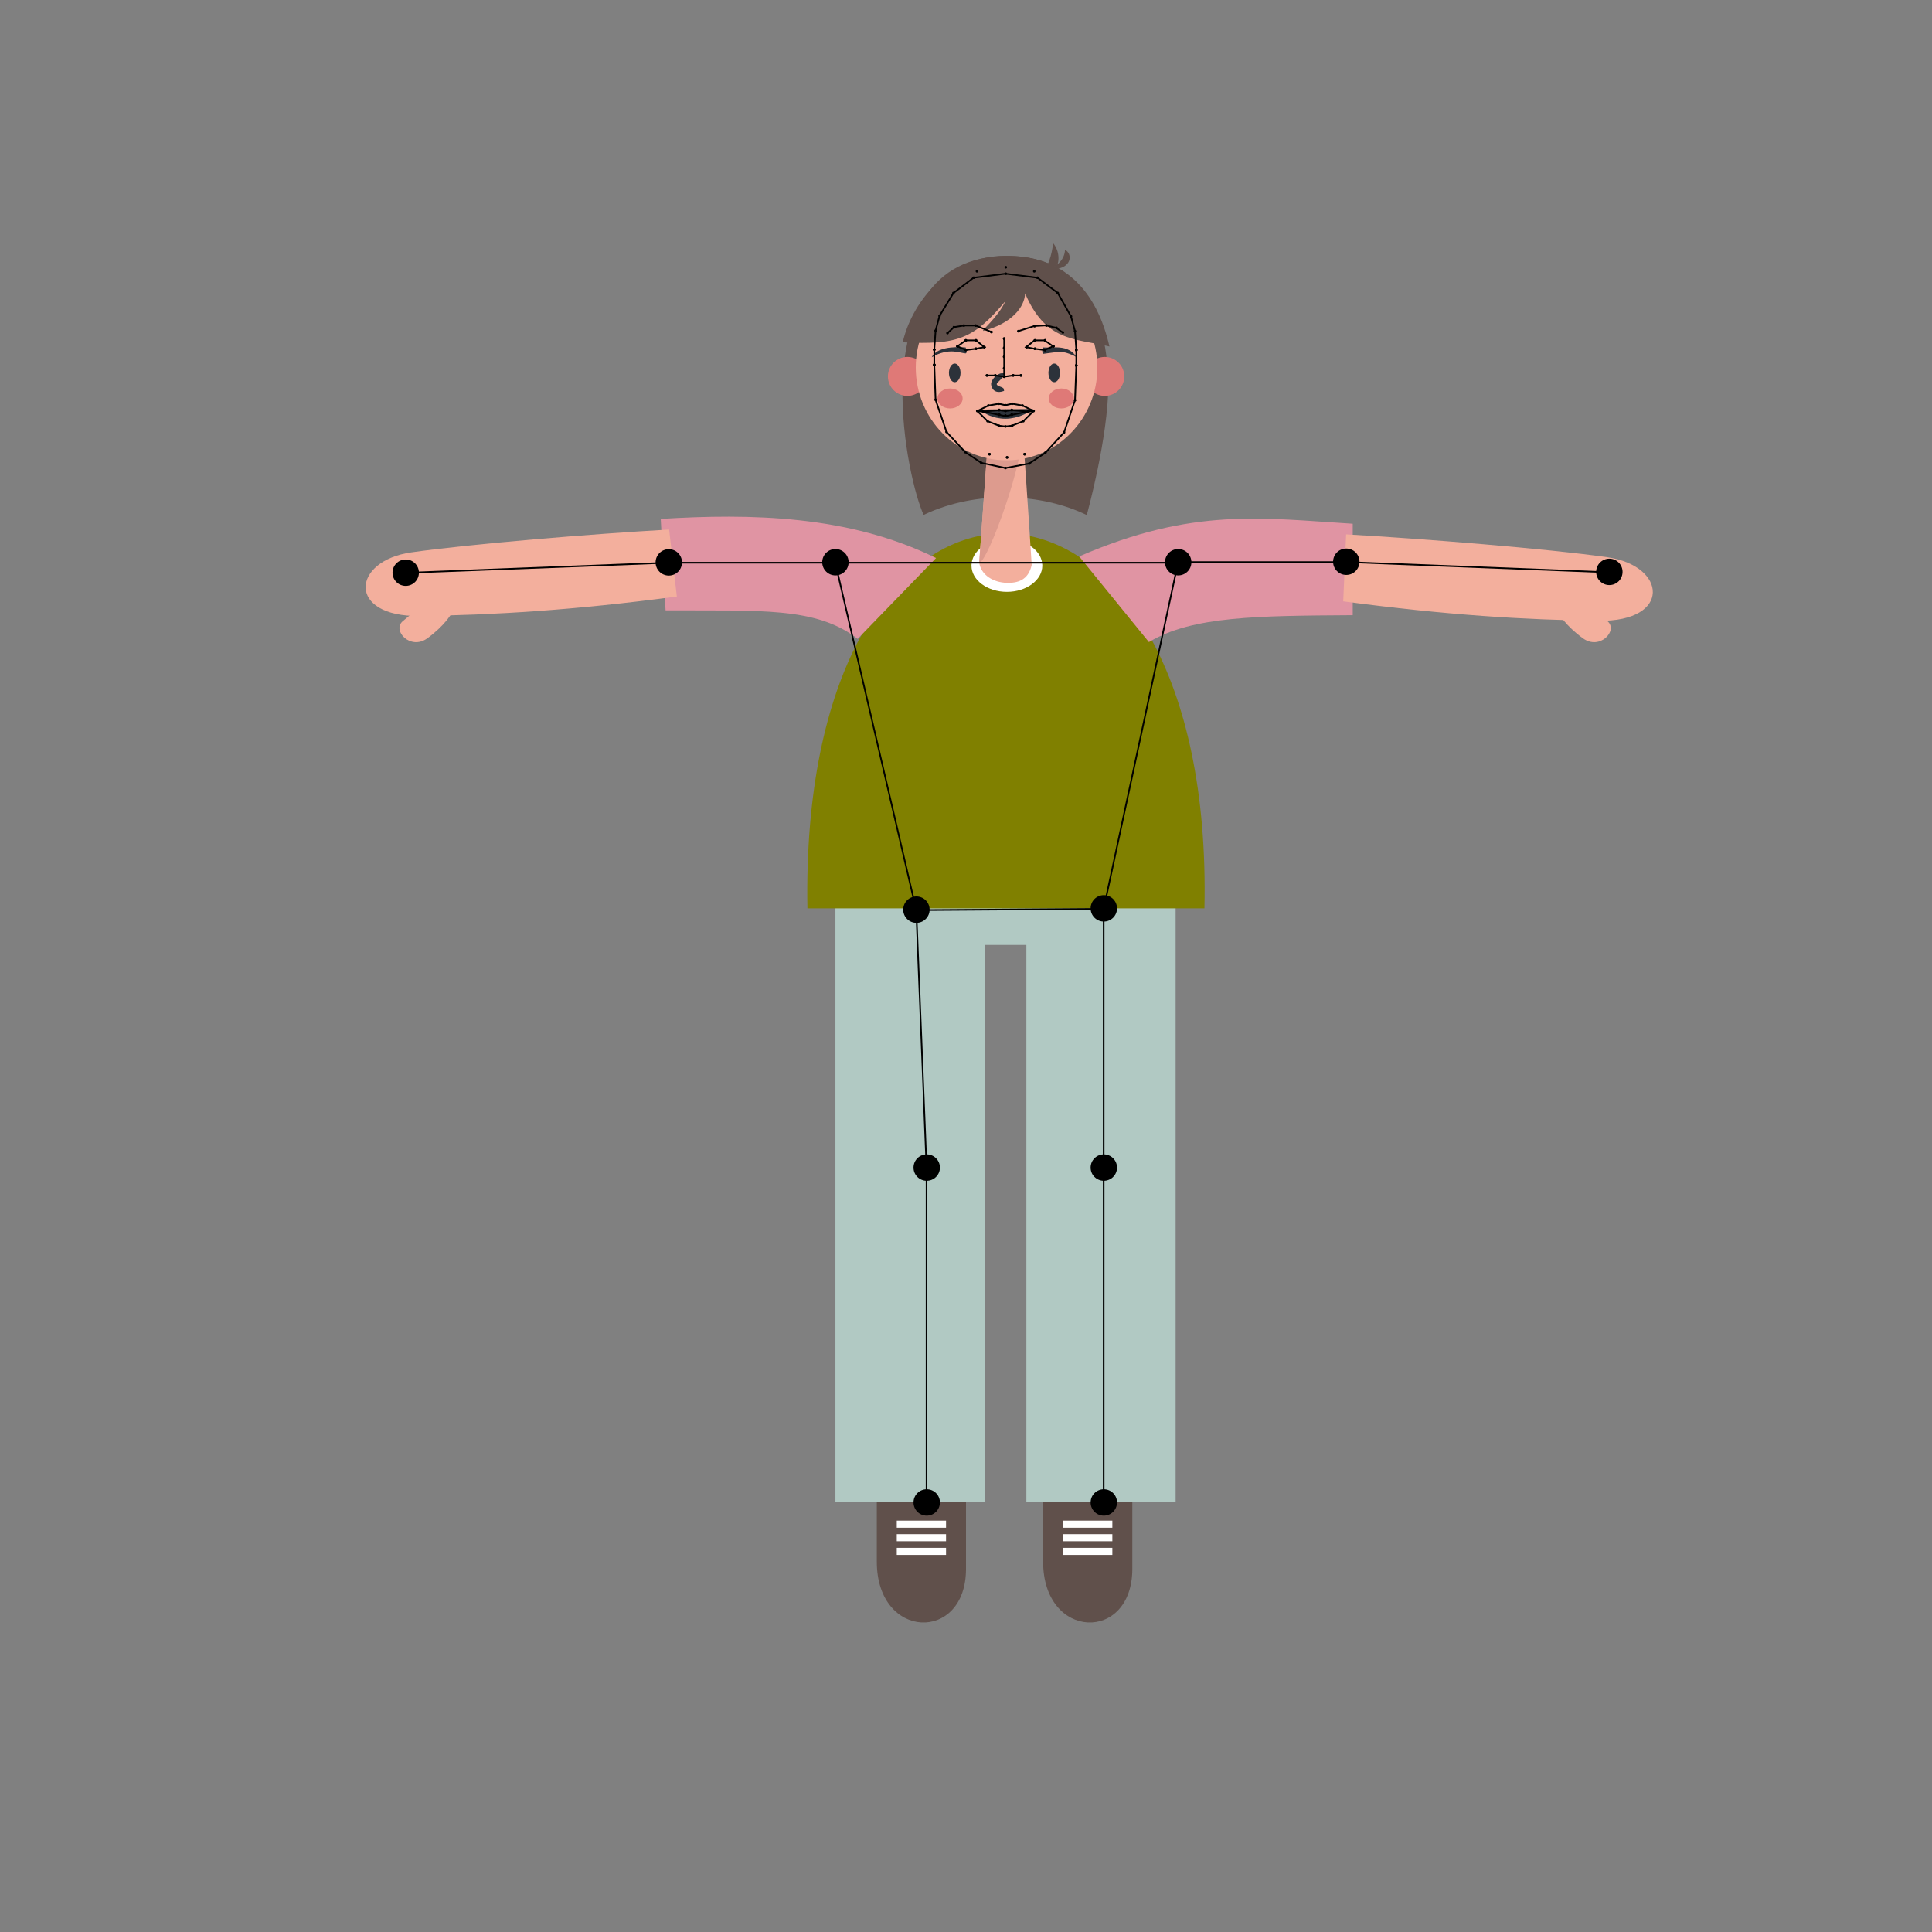 <?xml version="1.0" encoding="UTF-8" standalone="no"?>
<!-- Generator: Adobe Illustrator 24.0.1, SVG Export Plug-In . SVG Version: 6.00 Build 0)  -->

<svg
   version="1.1"
   id="Layer_1"
   x="0px"
   y="0px"
   width="1200px"
   height="1200px"
   viewBox="0 0 1200 1200"
   style="enable-background:new 0 0 1200 1200;"
   xml:space="preserve"
   sodipodi:docname="girl.svg"
   inkscape:version="1.1.1 (c3084ef, 2021-09-22)"
   xmlns:inkscape="http://www.inkscape.org/namespaces/inkscape"
   xmlns:sodipodi="http://sodipodi.sourceforge.net/DTD/sodipodi-0.dtd"
   xmlns="http://www.w3.org/2000/svg"
   xmlns:svg="http://www.w3.org/2000/svg"><rect x="0" y="0" width="1200" height="1200" fill="#808080" stroke="none"/><defs
   id="defs281" /><sodipodi:namedview
   id="namedview279"
   pagecolor="#ffffff"
   bordercolor="#666666"
   borderopacity="1.0"
   inkscape:pageshadow="2"
   inkscape:pageopacity="0.0"
   inkscape:pagecheckerboard="0"
   showgrid="false"
   inkscape:zoom="0.84383304"
   inkscape:cx="834.88079"
   inkscape:cy="513.72722"
   inkscape:window-width="1440"
   inkscape:window-height="847"
   inkscape:window-x="0"
   inkscape:window-y="25"
   inkscape:window-maximized="1"
   inkscape:current-layer="illustration_1_" />
<g
   id="illustration_1_">
	<path
   style="fill:#60504B;"
   d="M647.9,923.2V970c0,48.8,55.4,50.3,55.4,4.5v-51.8L647.9,923.2z"
   id="path2" />
	<rect
   x="660.3"
   y="944.5"
   style="fill:#FFFFFF;"
   width="30.6"
   height="4.4"
   id="rect4" />
	<rect
   x="660.3"
   y="952.9"
   style="fill:#FFFFFF;"
   width="30.6"
   height="4.4"
   id="rect6" />
	<rect
   x="660.3"
   y="961.4"
   style="fill:#FFFFFF;"
   width="30.6"
   height="4.4"
   id="rect8" />
	<path
   style="fill:#60504B;"
   d="M544.6,923.2V970c0,48.8,55.4,50.3,55.4,4.5v-51.8L544.6,923.2z"
   id="path10" />
	<path
   style="fill:#B1C9C3;"
   d="M518.9,549c0,66.4,0,148.9,0,228.2c0,55.8,0,110,0,155.8c56.6,0,51.8,0,92.7,0   c0-46.8,0-101.4,0-154.5c0-75.9,0-148.8,0-191.6c5.9,0,20.5,0,25.9,0c0,41.3,0,115.8,0,191.6c0,54.9,0,110.4,0,154.5   c45,0,35.6,0,92.7,0c0-43,0-97.5,0-154.5c0-79.5,0-164,0-229.5H518.9z"
   id="path12" />
	<rect
   x="557"
   y="944.5"
   style="fill:#FFFFFF;"
   width="30.6"
   height="4.4"
   id="rect14" />
	<rect
   x="557"
   y="952.9"
   style="fill:#FFFFFF;"
   width="30.6"
   height="4.4"
   id="rect16" />
	<rect
   x="557"
   y="961.4"
   style="fill:#FFFFFF;"
   width="30.6"
   height="4.4"
   id="rect18" />
	<g
   id="g40">
		<path
   style="fill:#60504B;"
   d="M675,319.9c-27.8-13.5-68.3-15.8-101.3-0.1c-5.1-10.8-14-45.8-13.1-80.4    c1.1-40.5,15.5-80.5,65.3-80.4c47.8,0,61.8,39.1,62.5,79.7C688.4,271.8,675,319.9,675,319.9z"
   id="path20" />
		<circle
   style="fill:#DF7977;"
   cx="686.2"
   cy="233.8"
   r="12.1"
   id="circle22" />
		<circle
   style="fill:#DF7977;"
   cx="563.6"
   cy="233.8"
   r="12.1"
   id="circle24" />
		<circle
   id="jawMid_2_"
   cx="625.5"
   cy="284.1"
   r="0.8" />
		<circle
   id="rightJaw7_2_"
   cx="614.6"
   cy="282.1"
   r="0.8" />
		<circle
   id="leftJaw7_2_"
   cx="636.4"
   cy="282.1"
   r="0.8" />
		<circle
   id="rightJaw3_2_"
   cx="580.3"
   cy="226.6"
   r="0.8" />
		<circle
   id="rightJaw2_2_"
   cx="580.3"
   cy="217.1"
   r="0.8" />
		<circle
   id="leftJaw3_2_"
   cx="668.5"
   cy="227"
   r="0.8" />
		<circle
   id="leftJaw2_2_"
   cx="668.5"
   cy="217.4"
   r="0.8" />
		<circle
   id="topMid_2_"
   cx="624.7"
   cy="166"
   r="0.8" />
		<circle
   id="leftTop0_2_"
   cx="642.4"
   cy="168.5"
   r="0.8" />
		<circle
   id="rightTop0_2_"
   cx="606.8"
   cy="168.5"
   r="0.8" />
		<path
   style="fill:#60504B;"
   d="M651.6,162.2c1.3-3.6,2.1-7.4,2.5-11.2c2.6,3.1,3.8,7.4,3.2,11.4c-0.1,0.7-0.3,1.5-0.7,2.1    c-0.7,0.9-1.9,1.2-3,1.4c-1.8,0.4-3.6,0.8-5.5,1C649.7,165.5,650.9,164.2,651.6,162.2z"
   id="path36" />
		<path
   style="fill:#60504B;"
   d="M650.5,166.7c5.8-0.4,10.8-5.7,11-11.5c2.3,1,3.4,3.9,2.7,6.3c-0.7,2.4-2.9,4.2-5.3,4.9    c-2.4,0.7-5,0.4-7.4-0.3"
   id="path38" />
	</g>
	<path
   style="fill:#808000"
   d="M501.5,564.2c-1.3-73.2,11.7-128.9,32.3-167.4c12.6-23.6,28-40.7,44.8-51.6   c14.7-9.5,30.5-14.1,46.2-13.9c15.6,0.2,31.3,5.2,45.9,14.8c16.5,10.9,31.8,27.8,44.3,50.7c21.3,38.8,34.7,94.8,33.1,167.4H501.5   L501.5,564.2z"
   id="path42" />
	<line
   style="fill:none;"
   x1="741.4"
   y1="564.8"
   x2="508.6"
   y2="564.8"
   id="line44" />
	<ellipse
   style="fill:#FFFFFF;"
   cx="625.4"
   cy="351.3"
   rx="22"
   ry="16.3"
   id="ellipse46" />
	<path
   style="fill:#F3AF9D;"
   d="M616.2,277.5"
   id="path48" />
	<path
   style="fill:#F3AF9D;"
   d="M614.2,265.7h20.9c0,0,4.3,61.7,5.7,85.2c-2.1,9.7-9.1,11.3-15.5,11.1c-8.2-0.2-15.9-4.7-17.1-12.5   L614.2,265.7z"
   id="path50" />
	<path
   style="fill:#DD9B8E;"
   d="M614.2,265.7h20.9c1.9,19-21.7,83.8-26.9,83.8L614.2,265.7z"
   id="path52" />
	<g
   id="g66">
		<ellipse
   style="fill:#F3AF9D;"
   cx="625.2"
   cy="228.3"
   rx="56.4"
   ry="57.6"
   id="ellipse54" />
		<circle
   id="jawMid_1_"
   cx="625.5"
   cy="284.1"
   r="0.8" />
		<circle
   id="rightJaw7_1_"
   cx="614.6"
   cy="282.1"
   r="0.8" />
		<circle
   id="leftJaw7_1_"
   cx="636.4"
   cy="282.1"
   r="0.8" />
		<circle
   id="rightJaw3_1_"
   cx="580.3"
   cy="226.6"
   r="0.8" />
		<circle
   id="rightJaw2_1_"
   cx="580.3"
   cy="217.1"
   r="0.8" />
		<circle
   id="leftJaw3_1_"
   cx="668.5"
   cy="227"
   r="0.8" />
		<circle
   id="leftJaw2_1_"
   cx="668.5"
   cy="217.4"
   r="0.8" />
		<circle
   id="topMid_3_"
   cx="624.7"
   cy="166"
   r="0.8" />
		<circle
   id="leftTop0_3_"
   cx="642.4"
   cy="168.5"
   r="0.8" />
		<circle
   id="rightTop0_3_"
   cx="606.8"
   cy="168.5"
   r="0.8" />
	</g>
	<g
   id="g75">
		<path
   style="fill:#2C323A;"
   d="M578.7,221.9c3.1-6.1,13.1-6.7,21.1-6.1c0.7,2.3,0.7,3.8-0.1,3.7    C596.6,219.4,589.5,215.6,578.7,221.9z"
   id="path68" />
		<circle
   id="rightBrow1_1_"
   cx="592.5"
   cy="203.2"
   r="0.8" />
		<circle
   id="rightBrow4_1_"
   cx="615.8"
   cy="206.2"
   r="0.8" />
		<circle
   id="rightBrow3_1_"
   cx="606"
   cy="202.2"
   r="0.8" />
		<circle
   id="rightBrow0_1_"
   cx="588.5"
   cy="206.9"
   r="0.8" />
		<circle
   id="rightBrow2_1_"
   cx="598.7"
   cy="202.2"
   r="0.8" />
	</g>
	<g
   id="g84">
		<path
   style="fill:#2C323A;"
   d="M666.7,220.8c-7.5-3.4-8.8-2.2-19-1c-0.3-0.8-0.5-1.7-0.1-4c6,0.5,16-2.3,21.1,6.1    C668,221.5,667.4,221.1,666.7,220.8z"
   id="path77" />
		<circle
   id="leftBrow1_1_"
   cx="656.2"
   cy="203.6"
   r="0.8" />
		<circle
   id="leftBrow4_1_"
   cx="632.6"
   cy="205.7"
   r="0.8" />
		<circle
   id="leftBrow3_1_"
   cx="642.6"
   cy="202.5"
   r="0.8" />
		<circle
   id="leftBrow0_1_"
   cx="660.2"
   cy="206.5"
   r="0.8" />
		<circle
   id="leftBrow2_1_"
   cx="649.9"
   cy="202.1"
   r="0.8" />
	</g>
	<g
   id="g96">
		<ellipse
   style="fill:#DF7977;"
   cx="590.1"
   cy="247.5"
   rx="7.8"
   ry="6.2"
   id="ellipse86" />
		<ellipse
   style="fill:#2C323A;"
   cx="593"
   cy="231.6"
   rx="3.6"
   ry="5.8"
   id="ellipse88" />
		<circle
   id="rightEye0_1_"
   cx="594.7"
   cy="215.1"
   r="0.8" />
		<circle
   id="rightEye1_1_"
   cx="599.9"
   cy="211.4"
   r="0.8" />
		<circle
   id="rightEye5_1_"
   cx="599.9"
   cy="217.4"
   r="0.8" />
		<circle
   id="rightEye2_1_"
   cx="606.2"
   cy="211.4"
   r="0.8" />
		<circle
   id="rightEye3_1_"
   cx="611.4"
   cy="215.6"
   r="0.8" />
		<circle
   id="rightEye4_1_"
   cx="606.2"
   cy="216.6"
   r="0.8" />
	</g>
	<g
   id="g108">
		<ellipse
   style="fill:#2C323A;"
   cx="654.8"
   cy="231.6"
   rx="3.6"
   ry="5.8"
   id="ellipse98" />
		<ellipse
   style="fill:#DF7977;"
   cx="659.2"
   cy="247.5"
   rx="7.8"
   ry="6.2"
   id="ellipse100" />
		<circle
   id="leftEye0_1_"
   cx="654.3"
   cy="215.1"
   r="0.8" />
		<circle
   id="leftEye1_1_"
   cx="649.1"
   cy="211.4"
   r="0.8" />
		<circle
   id="leftEye5_1_"
   cx="649.1"
   cy="217.4"
   r="0.8" />
		<circle
   id="leftEye2_1_"
   cx="642.8"
   cy="211.4"
   r="0.8" />
		<circle
   id="leftEye3_1_"
   cx="637.6"
   cy="215.6"
   r="0.8" />
		<circle
   id="leftEye4_1_"
   cx="642.8"
   cy="216.6"
   r="0.8" />
	</g>
	<g
   id="g120">
		<path
   id="rightMiddleLip_2_"
   d="M610.8,254.6c0.4,0,0.8,0.4,0.8,0.8s-0.4,0.8-0.8,0.8s-0.8-0.4-0.8-0.8S610.4,254.6,610.8,254.6z" />
		<circle
   id="upperLipBottomMid_1_"
   cx="624.5"
   cy="255.1"
   r="0.8" />
		<circle
   id="rightUpperLipBottom1_1_"
   cx="620.6"
   cy="254.6"
   r="0.8" />
		<path
   id="leftMiddleLip_2_"
   d="M638.2,254.6c0.4,0,0.8,0.4,0.8,0.8s-0.4,0.8-0.8,0.8s-0.8-0.4-0.8-0.8S637.8,254.6,638.2,254.6z" />
		<circle
   id="leftUpperLipBottom1_1_"
   cx="628.4"
   cy="254.6"
   r="0.8" />
		<path
   style="fill:#2C323A;stroke:#2C323A;stroke-width:2;stroke-miterlimit:10;"
   d="M611.6,255.4c0,0,7.4-0.2,12.9-0.2    s13.9-0.1,13.9-0.1s-6.1,4-13.9,4C616.6,259.1,611.6,255.4,611.6,255.4z"
   id="path115" />
		<circle
   id="lowerLipTopMid_2_"
   cx="624.5"
   cy="258.1"
   r="0.8" />
		<circle
   id="rightLowerLipTop0_2_"
   cx="620.6"
   cy="257.4"
   r="0.8" />
		<circle
   id="leftLowerLipTop0_2_"
   cx="628.4"
   cy="257.4"
   r="0.8" />
	</g>
	<g
   id="g134">
		<path
   style="fill:#60504B;"
   d="M636.7,182.2c-0.2,8.5-8.4,18.8-25.9,23.3c-2.1,0.5,9-8.2,13.7-18.5    c-19.7,23.6-29.8,27.3-63.8,25.6c5.1-22.7,26.3-53.3,63.3-53.7s57.1,21.6,65.1,56.3C667.2,210.1,649.5,212.2,636.7,182.2z"
   id="path122" />
		<circle
   id="jawMid_3_"
   cx="625.5"
   cy="284.1"
   r="0.8" />
		<circle
   id="rightJaw7_3_"
   cx="614.6"
   cy="282.1"
   r="0.8" />
		<circle
   id="leftJaw7_3_"
   cx="636.4"
   cy="282.1"
   r="0.8" />
		<circle
   id="rightJaw3_3_"
   cx="580.3"
   cy="226.6"
   r="0.8" />
		<circle
   id="rightJaw2_3_"
   cx="580.3"
   cy="217.1"
   r="0.8" />
		<circle
   id="leftJaw3_3_"
   cx="668.5"
   cy="227"
   r="0.8" />
		<circle
   id="leftJaw2_3_"
   cx="668.5"
   cy="217.4"
   r="0.8" />
		<circle
   id="topMid_1_"
   cx="624.7"
   cy="166"
   r="0.8" />
		<circle
   id="leftTop0_1_"
   cx="642.4"
   cy="168.5"
   r="0.8" />
		<circle
   id="rightTop0_1_"
   cx="606.8"
   cy="168.5"
   r="0.8" />
	</g>
	<path
   style="fill:#F3AF9D;"
   d="M968.4,381.4l17-6.8c0,0,6.1,5.5,13,11.2s-4.7,18.4-15.3,10.6C972.4,388.6,968.4,381.4,968.4,381.4z   "
   id="path136" />
	<path
   style="fill:#E094A3;"
   d="M410.4,322.3l3,56.8c58.9,0.3,93.5-2.3,119.3,17.7l48.7-50.2C527.1,319.9,466.4,318.9,410.4,322.3z"
   id="path138" />
	<path
   style="fill:#E094A3;"
   d="M670.3,345.6l43.3,53.2c27-16.2,67.7-16.3,126.6-16.7v-56.8C784.2,321.9,741,314.9,670.3,345.6z"
   id="path140" />
	<path
   style="fill:#F3AF9D;"
   d="M415.6,328.9c-47.7,2.7-123.1,8.9-160.2,14.2c-37.1,5.3-40.1,40.1,5.3,39.5s95.2-3.5,159.7-12.1   L415.6,328.9z"
   id="path142" />
	<path
   style="fill:#F3AF9D;"
   d="M280.2,381.4l-17-6.8c0,0-6.1,5.5-13,11.2s4.7,18.4,15.3,10.6C276.2,388.6,280.2,381.4,280.2,381.4z   "
   id="path144" />
	<path
   style="fill:#F3AF9D;"
   d="M834.3,373.5c64.5,8.6,113.3,11.5,158.7,12.1s42.4-34.2,5.3-39.5c-37.1-5.3-114.5-11.5-162.2-14.2   L834.3,373.5z"
   id="path146" />
	<g
   id="g159">
		<circle
   id="nose1_1_"
   cx="623.7"
   cy="216.1"
   r="0.8" />
		<circle
   id="nose0_1_"
   cx="623.7"
   cy="210.3"
   r="0.8" />
		<circle
   id="nose3_1_"
   cx="623.7"
   cy="228.7"
   r="0.8" />
		<circle
   id="rightNose0_1_"
   cx="613"
   cy="233.2"
   r="0.8" />
		<circle
   id="rightNose1_1_"
   cx="618.2"
   cy="233.2"
   r="0.8" />
		<circle
   id="nose2_1_"
   cx="623.7"
   cy="221.6"
   r="0.8" />
		<circle
   id="nose4_1_"
   cx="623.7"
   cy="234"
   r="0.8" />
		<circle
   id="leftNose0_1_"
   cx="634.1"
   cy="233.2"
   r="0.8" />
		<circle
   id="leftNose1_1_"
   cx="629.3"
   cy="233.2"
   r="0.8" />
		<path
   style="fill:#2C323A;stroke:#2C323A;stroke-width:2;stroke-miterlimit:10;"
   d="M622.4,232.8c-1.2,0-4.6,1.6-5.8,5.2    c-0.2,1.2,0.6,5.8,6,4.1c-0.1-1-4.7-1.1-4.5-3.7C618.4,236.6,620.1,236.6,622.4,232.8z"
   id="path157" />
	</g>
</g>
<g
   id="skeleton_1_">
	<polygon
   style="fill:none;stroke:#000000;stroke-miterlimit:10;"
   points="518.8,349.5 569.1,565.3 685.5,564.5 731.7,349.5  "
   id="polygon162" />
	<polyline
   style="fill:none;stroke:#000000;stroke-miterlimit:10;"
   points="517.8,349.5 415.1,349.5 251.8,355.8  "
   id="polyline164" />
	<polyline
   style="fill:none;stroke:#000000;stroke-miterlimit:10;"
   points="733.2,349.1 836.4,349.1 999.7,355.5  "
   id="polyline166" />
	<polyline
   style="fill:none;stroke:#000000;stroke-miterlimit:10;"
   points="569.1,565.3 575.5,725.5 575.5,933.5  "
   id="polyline168" />
	<polyline
   style="fill:none;stroke:#000000;stroke-miterlimit:10;"
   points="685.5,564.5 685.5,725.5 685.5,933.5  "
   id="polyline170" />
	<polyline
   style="fill:none;stroke:#000000;stroke-miterlimit:10;"
   points="624.5,170 604.7,172.5 592.2,182 583.6,196.1    581.1,205.4 580.3,217.1 580.3,226.6 581.1,248.3 587.9,268.3 599.5,280.8 609.5,287.5 624.5,290.7 639.3,287.9 649.3,281.2    660.9,268.6 667.7,248.6 668.5,227 668.5,217.4 667.7,205.7 665.2,196.5 657,182 644.4,172.5 624.5,170  "
   id="polyline172" />
	<polyline
   style="fill:none;stroke:#000000;stroke-miterlimit:10;"
   points="588.5,206.9 592.5,203.2 598.7,202.2 606,202.2    615.8,206.2  "
   id="polyline174" />
	<polygon
   style="fill:none;stroke:#000000;stroke-miterlimit:10;"
   points="594.7,215.1 599.9,211.4 606.2,211.4 611.4,215.6    606.2,216.6 599.9,217.4  "
   id="polygon176" />
	<polyline
   style="fill:none;stroke:#000000;stroke-miterlimit:10;"
   points="613,233.2 618.2,233.2 623.7,234 623.7,228.7    623.7,221.6 623.7,216.1 623.7,210.3  "
   id="polyline178" />
	<polyline
   style="fill:none;stroke:#000000;stroke-miterlimit:10;"
   points="660,206.5 656,203.6 649.7,202.1 642.4,202.5    632.4,205.7  "
   id="polyline180" />
	<polygon
   style="fill:none;stroke:#000000;stroke-miterlimit:10;"
   points="654.1,215.1 648.8,211.4 642.5,211.4 637.4,215.6    642.5,216.6 648.8,217.4  "
   id="polygon182" />
	<polyline
   style="fill:none;stroke:#000000;stroke-miterlimit:10;"
   points="634.1,233.2 629.1,233.2 623.7,234  "
   id="polyline184" />
	<polygon
   style="fill:none;stroke:#000000;stroke-miterlimit:10;"
   points="607,255.3 613.9,251.9 620.4,250.8 624.5,251.7    628.7,250.8 635.1,251.9 642,255.3 635.6,261.6 628.5,264.4 624.5,264.9 620.4,264.4 613.4,261.6  "
   id="polygon186" />
	<polyline
   style="fill:none;stroke:#000000;stroke-miterlimit:10;"
   points="607,255.3 610.6,255.6 620.6,254.8 624.5,255.3    628.5,254.8 638.4,255.6 642,255.3  "
   id="polyline188" />
	<polyline
   style="fill:none;stroke:#000000;stroke-miterlimit:10;"
   points="607,255.3 610.6,255.6 620.6,257.7 624.5,258.5    628.5,257.7 638.4,255.6 642,255.3  "
   id="polyline190" />
	<circle
   id="rightShoulder"
   cx="518.9"
   cy="349.2"
   r="8.2" />
	<circle
   id="rightElbow"
   cx="415.4"
   cy="349.3"
   r="8.2" />
	<circle
   id="rightWrist"
   cx="252"
   cy="355.7"
   r="8.2" />
	<circle
   id="rightHip"
   cx="569.2"
   cy="565"
   r="8.2" />
	<circle
   id="rightKnee"
   cx="575.6"
   cy="725.2"
   r="8.2" />
	<circle
   id="rightAnkle"
   cx="575.6"
   cy="933.2"
   r="8.2" />
	<circle
   id="leftElbow"
   cx="836.2"
   cy="348.9"
   r="8.2" />
	<circle
   id="leftWrist"
   cx="999.6"
   cy="355.2"
   r="8.2" />
	<circle
   id="leftHip"
   cx="685.6"
   cy="564.2"
   r="8.2" />
	<circle
   id="leftKnee"
   cx="685.6"
   cy="725.2"
   r="8.2" />
	<circle
   id="leftAnkle"
   cx="685.6"
   cy="933.2"
   r="8.2" />
	<circle
   id="rightEye0"
   cx="594.7"
   cy="215.1"
   r="0.8" />
	<circle
   id="rightBrow1"
   cx="592.5"
   cy="203.2"
   r="0.8" />
	<circle
   id="rightBrow4"
   cx="615.8"
   cy="206.2"
   r="0.8" />
	<circle
   id="nose1"
   cx="623.7"
   cy="216.1"
   r="0.8" />
	<circle
   id="rightBrow3"
   cx="606"
   cy="202.2"
   r="0.8" />
	<circle
   id="rightEye1"
   cx="599.9"
   cy="211.4"
   r="0.8" />
	<circle
   id="rightBrow0"
   cx="588.5"
   cy="206.9"
   r="0.8" />
	<circle
   id="rightBrow2"
   cx="598.7"
   cy="202.2"
   r="0.8" />
	<circle
   id="rightEye5"
   cx="599.9"
   cy="217.4"
   r="0.8" />
	<circle
   id="rightEye2"
   cx="606.2"
   cy="211.4"
   r="0.8" />
	<circle
   id="rightEye3"
   cx="611.4"
   cy="215.6"
   r="0.8" />
	<circle
   id="nose0"
   cx="623.7"
   cy="210.3"
   r="0.8" />
	<circle
   id="nose3"
   cx="623.7"
   cy="228.7"
   r="0.8" />
	<circle
   id="rightNose0"
   cx="613"
   cy="233.2"
   r="0.8" />
	<circle
   id="rightMouthCorner"
   cx="607"
   cy="255.3"
   r="0.8" />
	<circle
   id="rightNose1"
   cx="618.2"
   cy="233.2"
   r="0.8" />
	<circle
   id="rightUpperLipTop0"
   cx="613.9"
   cy="251.9"
   r="0.8" />
	<circle
   id="nose2"
   cx="623.7"
   cy="221.6"
   r="0.8" />
	<circle
   id="nose4"
   cx="623.7"
   cy="234"
   r="0.8" />
	<circle
   id="upperLipTopMid"
   cx="624.5"
   cy="251.7"
   r="0.8" />
	<circle
   id="rightUpperLipTop1"
   cx="620.4"
   cy="250.8"
   r="0.8" />
	<path
   id="rightMiddleLip"
   d="M610.6,254.8c0.4,0,0.8,0.4,0.8,0.8c0,0.4-0.4,0.8-0.8,0.8s-0.8-0.4-0.8-0.8S610.2,254.8,610.6,254.8z   " />
	<circle
   id="lowerLipBottomMid"
   cx="624.5"
   cy="264.9"
   r="0.8" />
	<circle
   id="upperLipBottomMid"
   cx="624.5"
   cy="255.3"
   r="0.8" />
	<circle
   id="lowerLipTopMid"
   cx="624.5"
   cy="258.4"
   r="0.8" />
	<circle
   id="rightUpperLipBottom1"
   cx="620.6"
   cy="254.8"
   r="0.8" />
	<circle
   id="rightLowerLipTop0"
   cx="620.6"
   cy="257.7"
   r="0.8" />
	<circle
   id="rightLowerLipBottom1"
   cx="620.4"
   cy="264.4"
   r="0.8" />
	<circle
   id="rightLowerLipBottom0"
   cx="613.4"
   cy="261.6"
   r="0.8" />
	<circle
   id="rightEye4"
   cx="606.2"
   cy="216.6"
   r="0.8" />
	<circle
   id="jawMid"
   cx="624.5"
   cy="290.7"
   r="0.8" />
	<circle
   id="rightJaw7"
   cx="609.5"
   cy="287.5"
   r="0.8" />
	<circle
   id="rightJaw6"
   cx="599.5"
   cy="280.8"
   r="0.8" />
	<circle
   id="rightJaw5"
   cx="587.9"
   cy="268.3"
   r="0.8" />
	<circle
   id="rightJaw4"
   cx="581.1"
   cy="248.3"
   r="0.8" />
	<circle
   id="rightJaw3"
   cx="580.3"
   cy="226.6"
   r="0.8" />
	<circle
   id="rightJaw2"
   cx="580.3"
   cy="217.1"
   r="0.8" />
	<circle
   id="rightJaw1"
   cx="581.1"
   cy="205.4"
   r="0.8" />
	<circle
   id="rightJaw0"
   cx="583.6"
   cy="196.1"
   r="0.8" />
	<circle
   id="topMid"
   cx="624.7"
   cy="170"
   r="0.8" />
	<circle
   id="leftTop0"
   cx="644.4"
   cy="172.5"
   r="0.8" />
	<circle
   id="leftTop1"
   cx="657"
   cy="182"
   r="0.8" />
	<circle
   id="leftEye0"
   cx="654.3"
   cy="215.1"
   r="0.8" />
	<circle
   id="leftBrow1"
   cx="656.2"
   cy="203.6"
   r="0.8" />
	<circle
   id="leftBrow4"
   cx="632.6"
   cy="205.7"
   r="0.8" />
	<circle
   id="leftBrow3"
   cx="642.6"
   cy="202.5"
   r="0.8" />
	<circle
   id="leftEye1"
   cx="649.1"
   cy="211.4"
   r="0.8" />
	<circle
   id="leftBrow0"
   cx="660.2"
   cy="206.5"
   r="0.8" />
	<circle
   id="leftBrow2"
   cx="649.9"
   cy="202.1"
   r="0.8" />
	<circle
   id="leftEye5"
   cx="649.1"
   cy="217.4"
   r="0.8" />
	<circle
   id="leftEye2"
   cx="642.8"
   cy="211.4"
   r="0.8" />
	<circle
   id="leftEye3"
   cx="637.6"
   cy="215.6"
   r="0.8" />
	<circle
   id="leftNose0"
   cx="634.1"
   cy="233.2"
   r="0.8" />
	<circle
   id="leftMouthCorner"
   cx="642"
   cy="255.3"
   r="0.8" />
	<circle
   id="leftNose1"
   cx="629.3"
   cy="233.2"
   r="0.8" />
	<circle
   id="leftUpperLipTop0"
   cx="635.1"
   cy="251.9"
   r="0.8" />
	<circle
   id="leftUpperLipTop1"
   cx="628.7"
   cy="250.8"
   r="0.8" />
	<path
   id="leftMiddleLip"
   d="M638.4,254.8c0.4,0,0.8,0.4,0.8,0.8c0,0.4-0.4,0.8-0.8,0.8s-0.8-0.4-0.8-0.8S638,254.8,638.4,254.8z" />
	<circle
   id="leftUpperLipBottom1"
   cx="628.5"
   cy="254.8"
   r="0.8" />
	<circle
   id="leftLowerLipTop0"
   cx="628.5"
   cy="257.7"
   r="0.8" />
	<circle
   id="leftLowerLipBottom1"
   cx="628.7"
   cy="264.4"
   r="0.8" />
	<circle
   id="leftLowerLipBottom0"
   cx="635.6"
   cy="261.6"
   r="0.8" />
	<circle
   id="leftEye4"
   cx="642.8"
   cy="216.6"
   r="0.8" />
	<circle
   id="leftJaw7"
   cx="639.3"
   cy="287.9"
   r="0.8" />
	<circle
   id="leftJaw6"
   cx="649.3"
   cy="281.2"
   r="0.8" />
	<circle
   id="leftJaw5"
   cx="660.9"
   cy="268.6"
   r="0.8" />
	<circle
   id="leftJaw4"
   cx="667.7"
   cy="248.6"
   r="0.8" />
	<circle
   id="leftJaw3"
   cx="668.5"
   cy="227"
   r="0.8" />
	<circle
   id="leftJaw2"
   cx="668.5"
   cy="217.4"
   r="0.8" />
	<circle
   id="leftJaw1"
   cx="667.7"
   cy="205.7"
   r="0.8" />
	<circle
   id="leftJaw0"
   cx="665.2"
   cy="196.5"
   r="0.8" />
	<circle
   id="rightTop0"
   cx="604.8"
   cy="172.5"
   r="0.8" />
	<circle
   id="rightTop1"
   cx="592.2"
   cy="182"
   r="0.8" />
	<circle
   id="leftShoulder"
   cx="731.8"
   cy="349.2"
   r="8.2" />
</g>
</svg>
